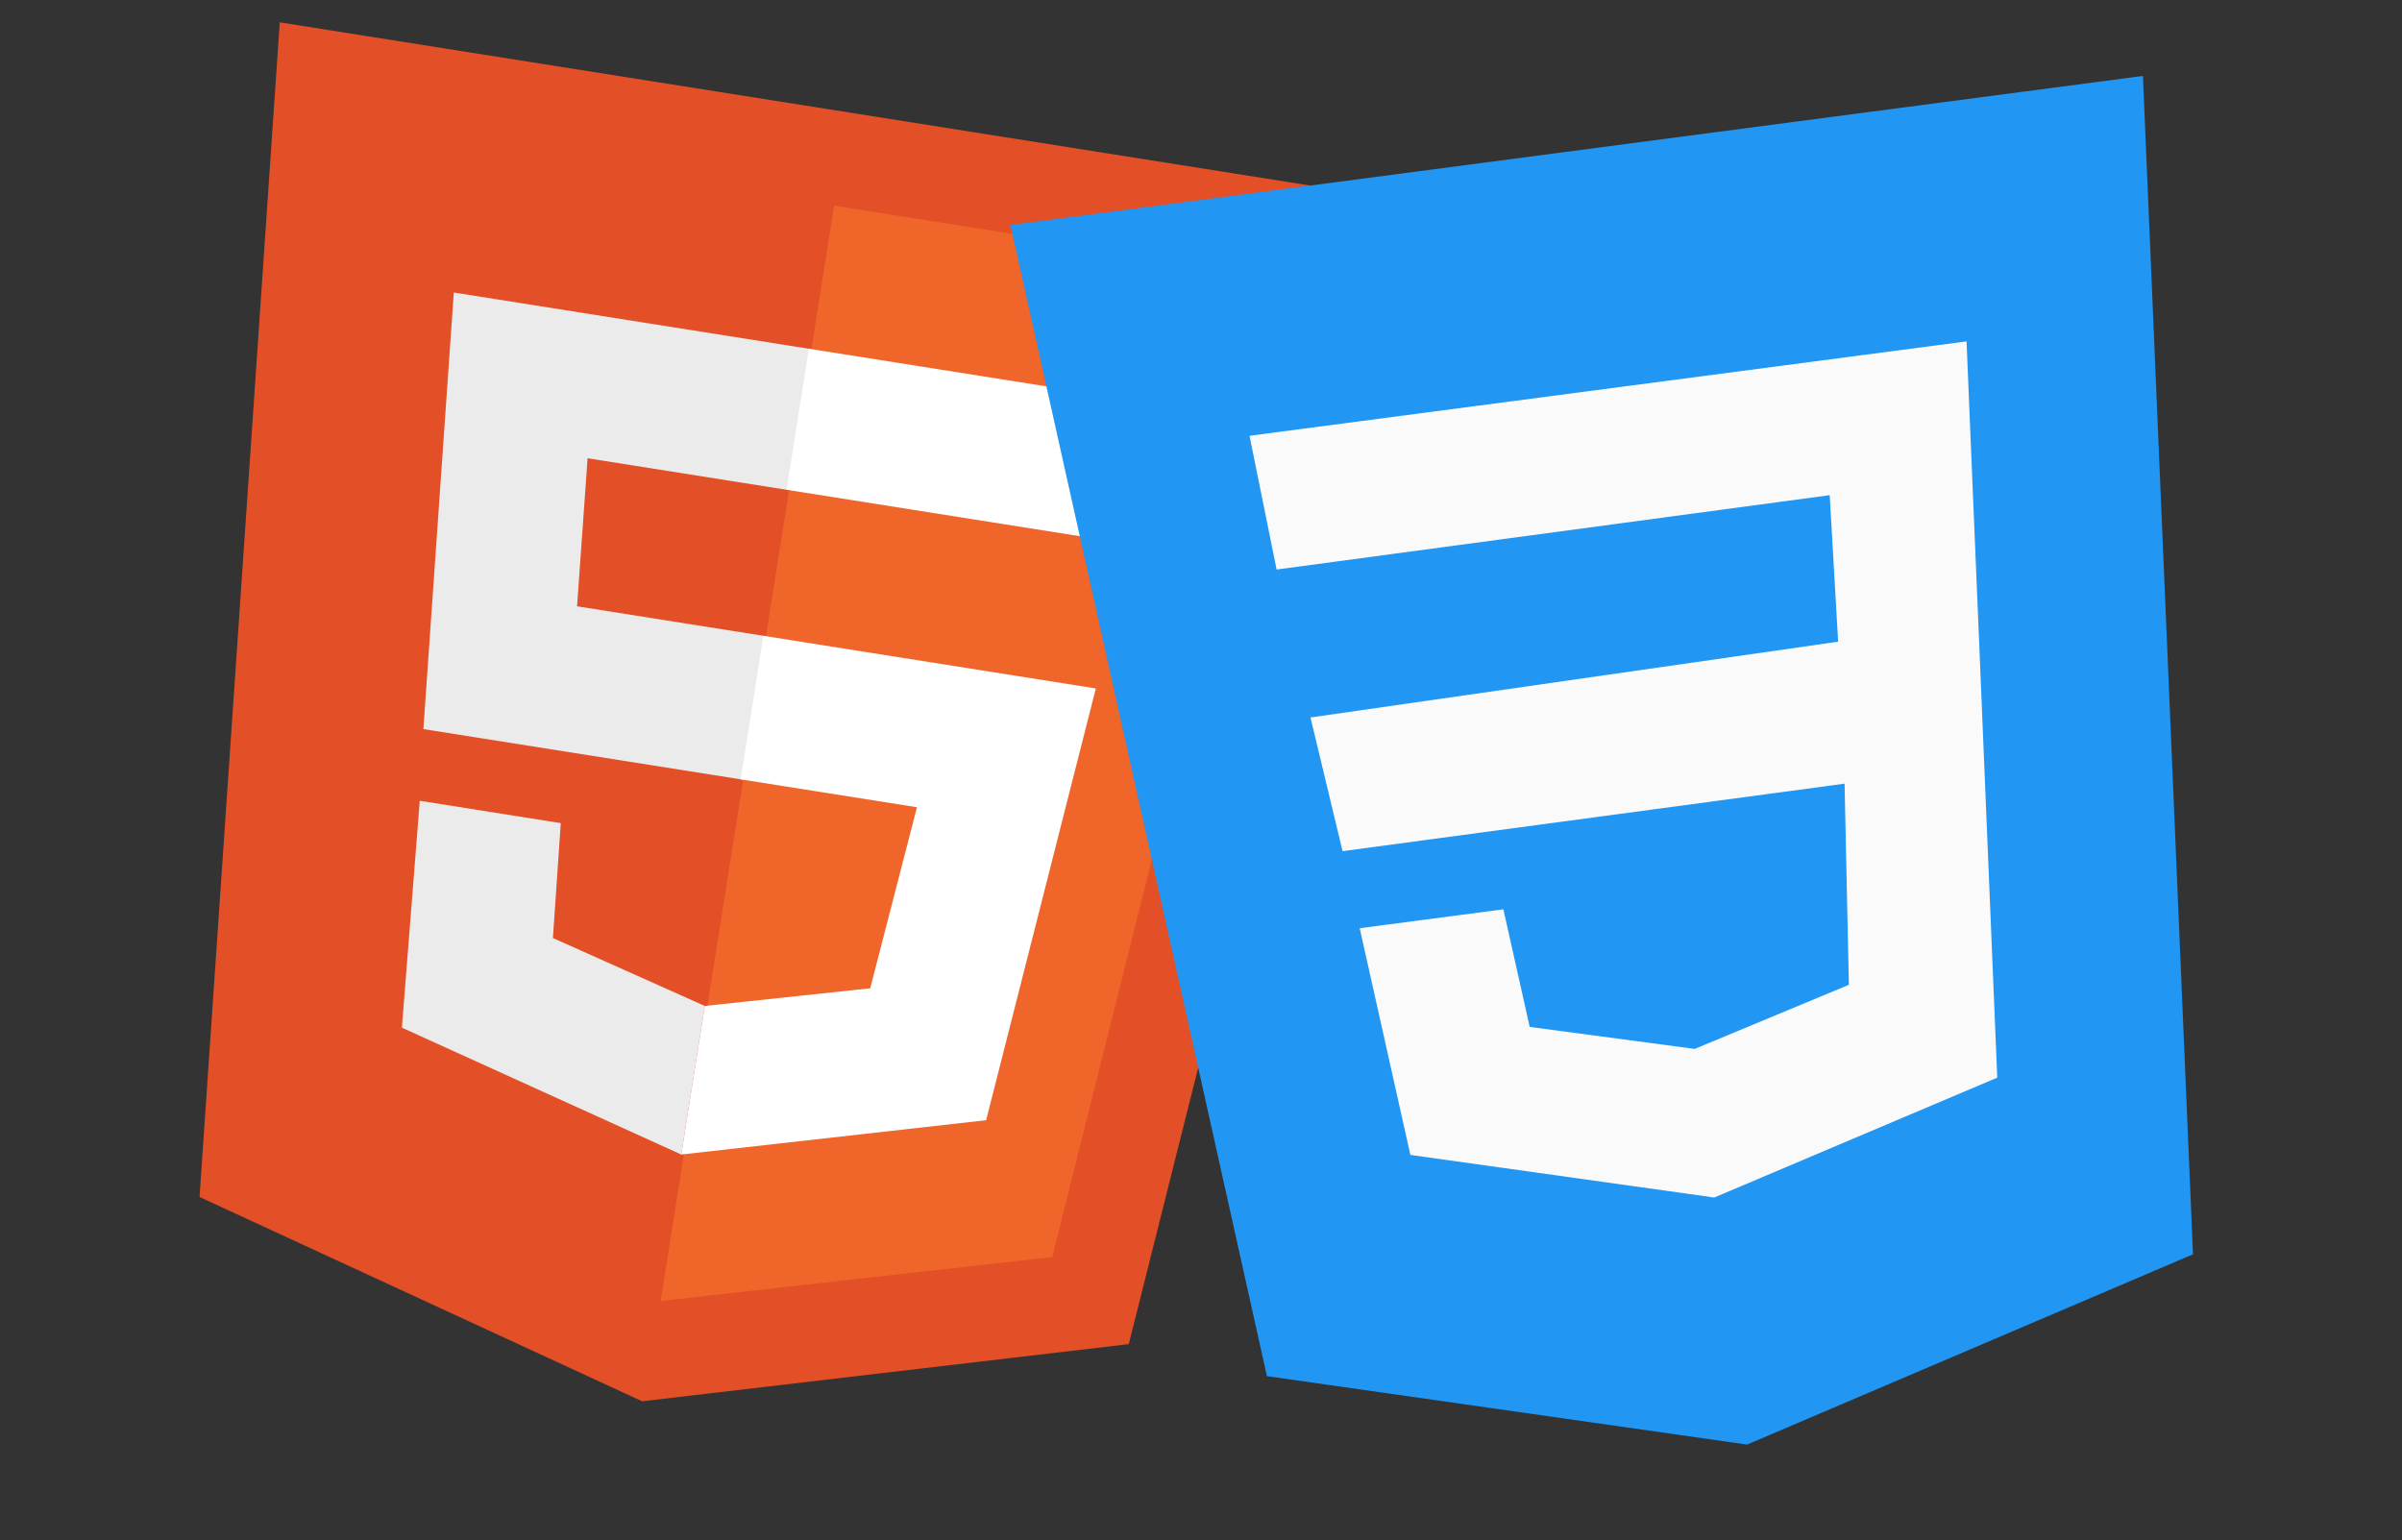 <svg width="184" height="118" viewBox="0 0 184 118" fill="none" xmlns="http://www.w3.org/2000/svg">
<rect x="0" y="0" width="184" height="118" fill="#333333" stroke="none"/>
<g clip-path="url(#clip0)">
<path d="M15.285 91.701L21.431 1.711L108.432 15.49L86.468 102.975L49.191 107.354" fill="#E34F26"/>
<path d="M50.607 99.668L80.603 96.311L99.392 21.375L63.897 15.753" fill="#EF652A"/>
<path d="M58.673 48.74L44.205 46.449L45.012 35.108L60.445 37.552L62.156 26.749L34.763 22.41L32.432 55.856L56.931 59.736L58.673 48.74ZM53.988 77.067L42.355 71.863L42.958 63.06L32.155 61.349L30.786 78.732L52.186 88.449L53.988 77.067Z" fill="#EBEBEB"/>
<path d="M58.48 48.71L56.738 59.706L70.242 61.844L66.661 75.713L53.988 77.067L52.186 88.449L75.541 85.82L83.944 52.743L58.48 48.71ZM61.963 26.718L60.252 37.521L86.68 41.707L89.356 31.057L61.963 26.718Z" fill="white"/>
</g>
<g clip-path="url(#clip1)">
<path d="M77.403 17.237L97.051 105.427L133.831 110.671L167.989 96.094L164.154 5.816L77.403 17.237Z" fill="#2196F3"/>
<path d="M151.104 37.219L151.582 48.56L152.995 82.56L131.338 91.734L131.32 91.743L108.039 88.479L104.157 71.112L115.162 69.663L117.18 78.67L129.828 80.359L129.833 80.352L141.631 75.445L141.298 60.038L102.844 65.208L100.386 54.966L140.806 49.159L140.16 37.935L97.791 43.633L95.717 33.385L150.643 26.153L151.104 37.219Z" fill="#FAFAFA"/>
</g>
<defs>
<clipPath id="clip0">
<rect width="100" height="100" fill="white" transform="translate(15.643 0.794) rotate(9)"/>
</clipPath>
<clipPath id="clip1">
<rect width="100" height="100" fill="white" transform="translate(71.206 18.053) rotate(-7.5)"/>
</clipPath>
</defs>
</svg>
